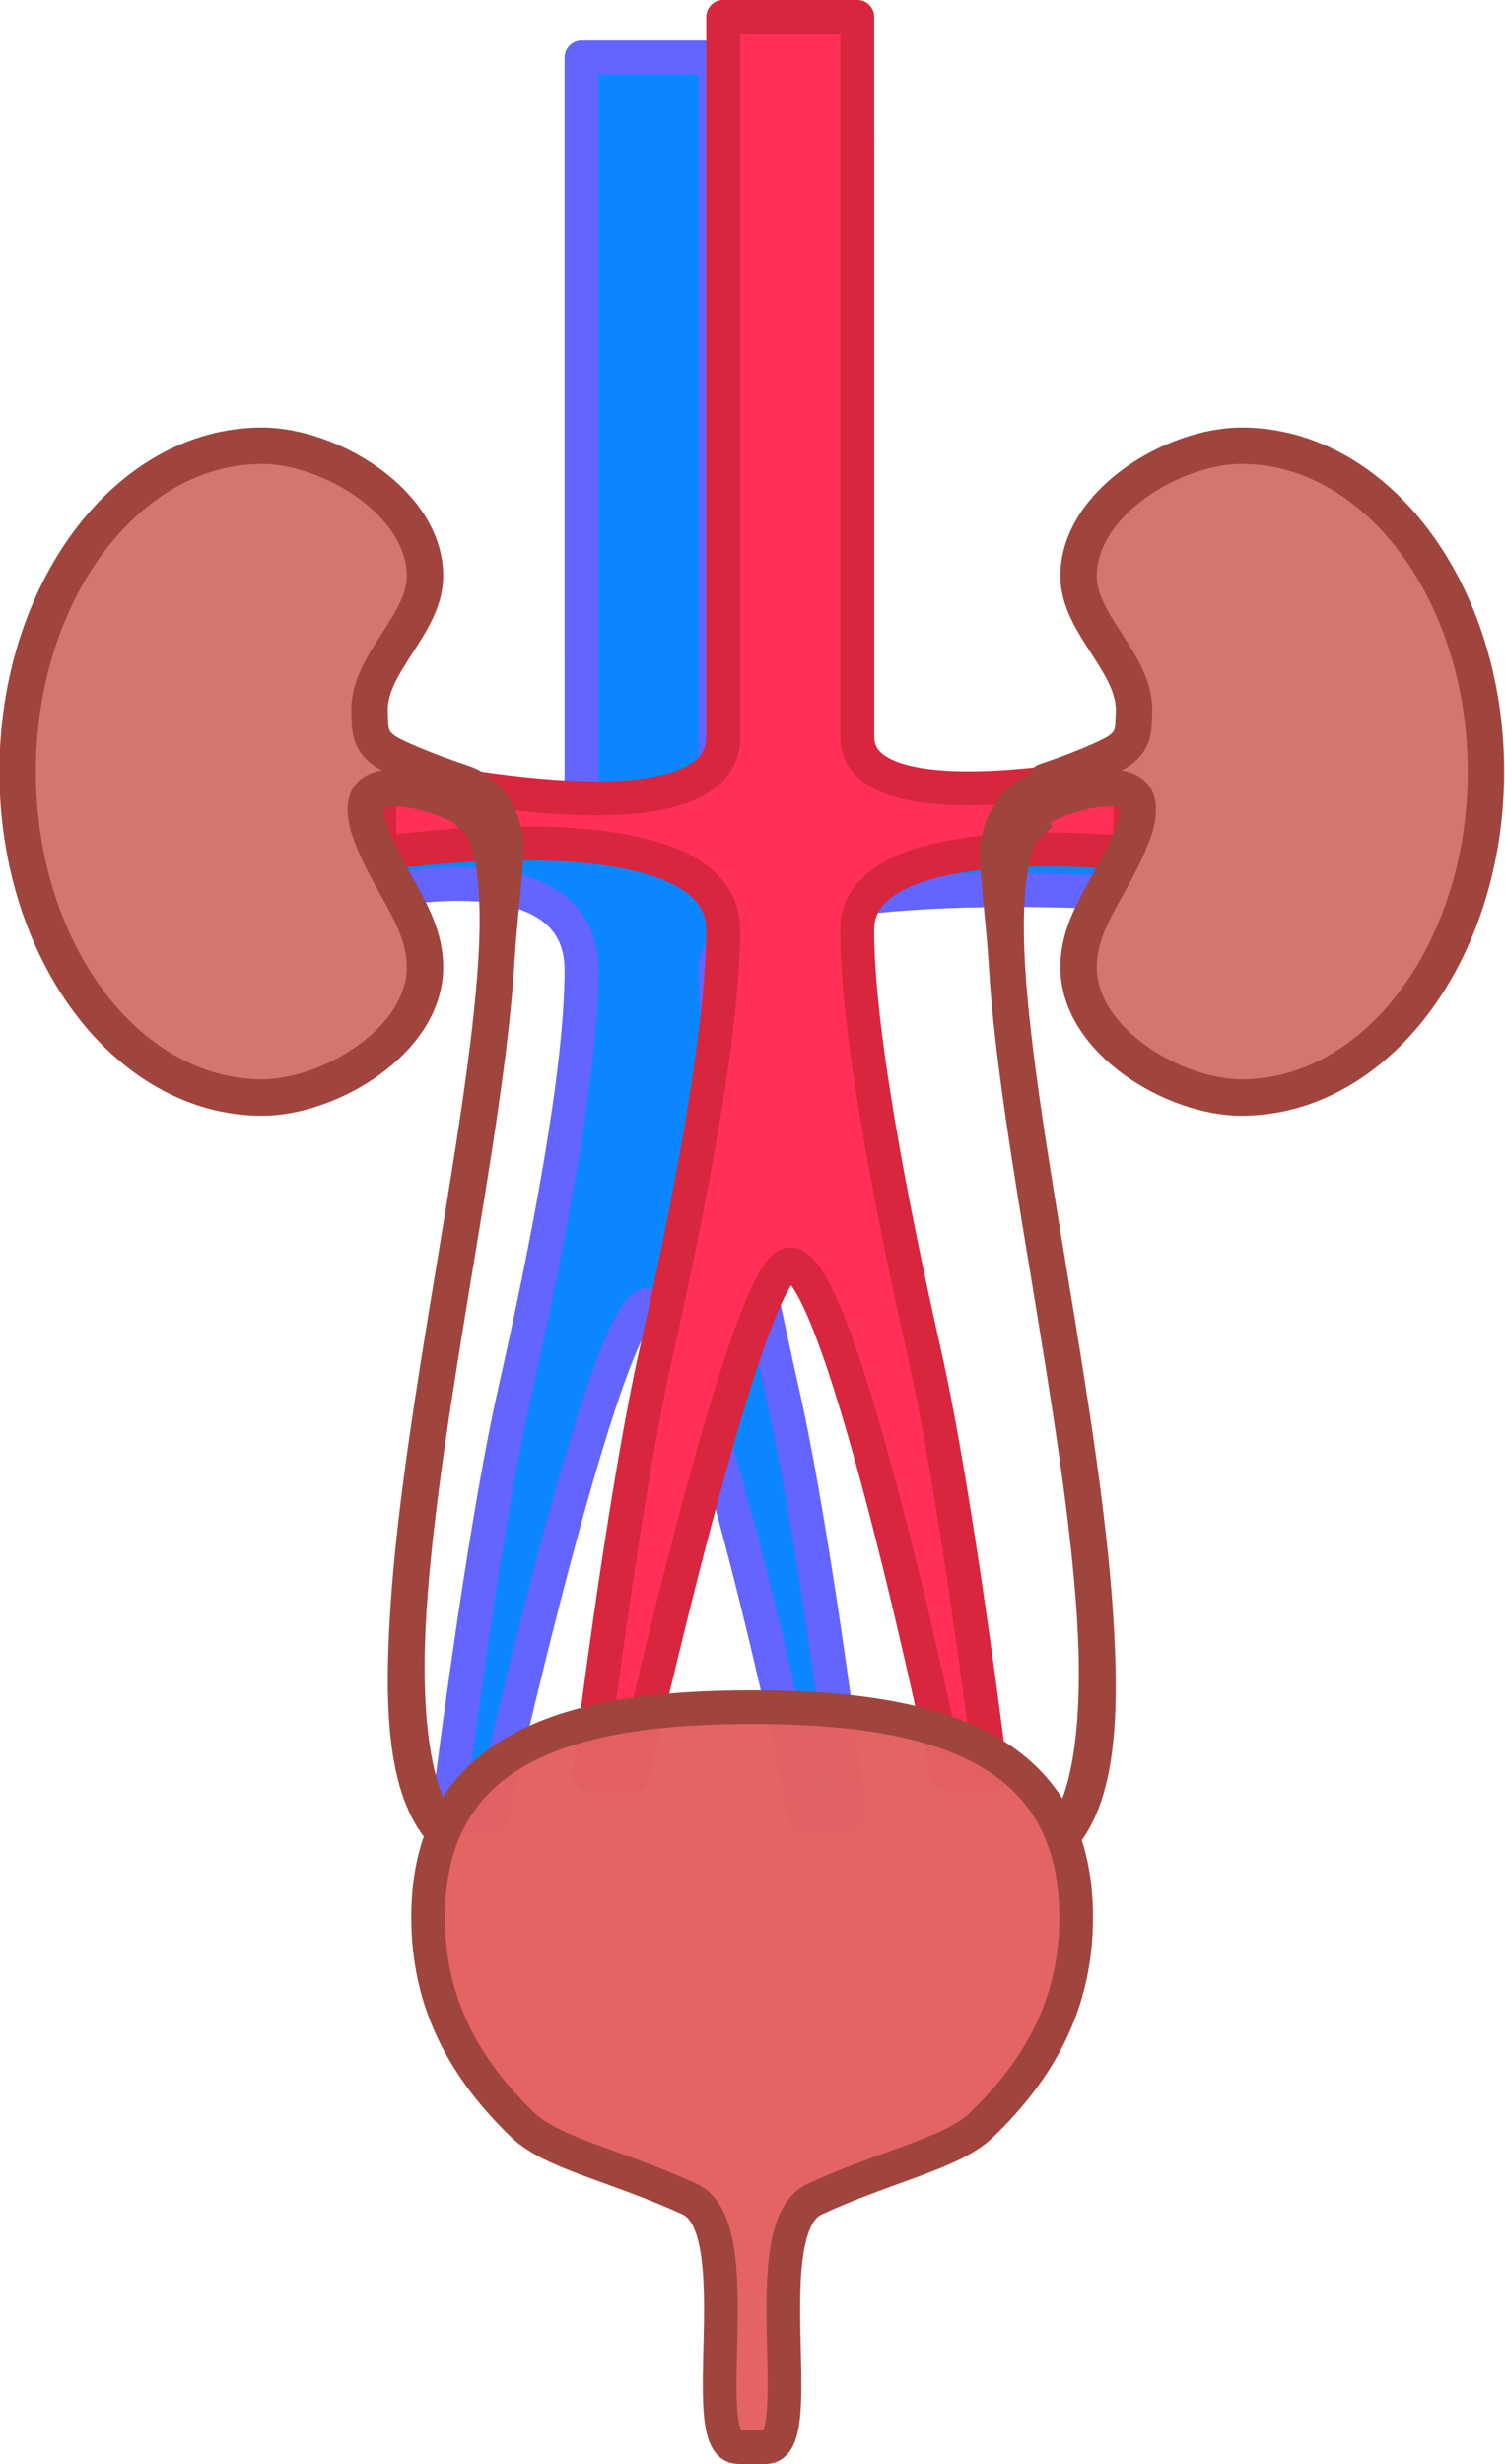 <?xml version="1.0" encoding="UTF-8" standalone="no"?>
<!-- Created with Inkscape (http://www.inkscape.org/) -->

<svg
   xmlns:dc="http://purl.org/dc/elements/1.1/"
   xmlns:cc="http://creativecommons.org/ns#"
   xmlns:rdf="http://www.w3.org/1999/02/22-rdf-syntax-ns#"
   xmlns:svg="http://www.w3.org/2000/svg"
   xmlns="http://www.w3.org/2000/svg"
   xmlns:sodipodi="http://sodipodi.sourceforge.net/DTD/sodipodi-0.dtd"
   xmlns:inkscape="http://www.inkscape.org/namespaces/inkscape"
   width="14.877mm"
   height="24.351mm"
   viewBox="0 0 14.877 24.351"
   version="1.1"
   id="svg8"
   inkscape:version="0.92.3 (2405546, 2018-03-11)"
   sodipodi:docname="renal_sys.svg">
  <defs
     id="defs2" />
  <sodipodi:namedview
     id="base"
     pagecolor="#ffffff"
     bordercolor="#666666"
     borderopacity="1.0"
     inkscape:pageopacity="0.0"
     inkscape:pageshadow="2"
     inkscape:zoom="1.4"
     inkscape:cx="-228.76168"
     inkscape:cy="21.126173"
     inkscape:document-units="mm"
     inkscape:current-layer="layer1"
     showgrid="false"
     inkscape:window-width="1720"
     inkscape:window-height="1385"
     inkscape:window-x="0"
     inkscape:window-y="27"
     inkscape:window-maximized="0" />
  <g
     inkscape:label="Layer 1"
     inkscape:groupmode="layer"
     id="layer1"
     transform="translate(-436.873,-144.341)">
    <path
       sodipodi:nodetypes="ccsccssccsccssccsc"
       inkscape:connector-curvature="0"
       id="path11259"
       d="m 442.623,144.909 h 1.323 c 0,0 0,5.292 1.5e-4,7.115 7e-5,0.906 4.2,0.326 4.2,0.326 l 3.2e-4,0.827 c 0,0 -4.2,-0.302 -4.2,0.753 0,0.992 0.331,2.706 0.661,4.171 0.331,1.465 0.661,4.182 0.661,4.182 l -0.43,8e-5 c 0,0 -1.041,-5.044 -1.554,-5.046 -0.429,-0.002 -1.554,5.046 -1.554,5.046 l -0.431,8e-5 c 0,0 0.331,-2.717 0.661,-4.182 0.331,-1.465 0.661,-3.179 0.661,-4.171 0,-1.26 -2.1,-0.753 -2.1,-0.753 v -0.827 c 0,0 2.1,0.812 2.1,-0.326 -1.4e-4,-1.823 -1.4e-4,-7.115 -1.4e-4,-7.115 z"
       style="display:inline;opacity:1;fill:#0c86ff;fill-opacity:1;stroke:#6464ff;stroke-width:0.335;stroke-linecap:round;stroke-linejoin:round;stroke-miterlimit:4;stroke-dasharray:none;stroke-dashoffset:0;stroke-opacity:1;paint-order:normal" />
    <path
       style="display:inline;opacity:1;fill:#ff2f58;fill-opacity:1;stroke:#d7263d;stroke-width:0.335;stroke-linecap:round;stroke-linejoin:round;stroke-miterlimit:4;stroke-dasharray:none;stroke-dashoffset:0;stroke-opacity:1;paint-order:normal"
       d="m 444.024,144.508 h 1.323 c 0,0 0,5.292 1.5e-4,7.115 7e-5,0.906 2.699,0.326 2.699,0.326 l 3.2e-4,0.827 c 0,0 -2.7,-0.302 -2.7,0.753 0,0.992 0.331,2.706 0.661,4.171 0.331,1.465 0.661,4.183 0.661,4.183 l -0.43,8e-5 c 0,0 -1.041,-5.043 -1.554,-5.046 -0.429,-0.002 -1.554,5.046 -1.554,5.046 l -0.431,8e-5 c 0,0 0.331,-2.717 0.661,-4.183 0.331,-1.465 0.661,-3.179 0.661,-4.171 0,-1.26 -3.4,-0.753 -3.4,-0.753 v -0.827 c 0,0 3.401,0.812 3.401,-0.326 -1.4e-4,-1.823 -1.4e-4,-7.115 -1.4e-4,-7.115 z"
       id="rect11256"
       inkscape:connector-curvature="0"
       sodipodi:nodetypes="ccsccssccsccssccsc" />
    <path
       style="color:#000000;font-style:normal;font-variant:normal;font-weight:normal;font-stretch:normal;font-size:medium;line-height:normal;font-family:sans-serif;font-variant-ligatures:normal;font-variant-position:normal;font-variant-caps:normal;font-variant-numeric:normal;font-variant-alternates:normal;font-feature-settings:normal;text-indent:0;text-align:start;text-decoration:none;text-decoration-line:none;text-decoration-style:solid;text-decoration-color:#000000;letter-spacing:normal;word-spacing:normal;text-transform:none;writing-mode:lr-tb;direction:ltr;text-orientation:mixed;dominant-baseline:auto;baseline-shift:baseline;text-anchor:start;white-space:normal;shape-padding:0;clip-rule:nonzero;display:inline;overflow:visible;visibility:visible;opacity:1;isolation:auto;mix-blend-mode:normal;color-interpolation:sRGB;color-interpolation-filters:linearRGB;solid-color:#000000;solid-opacity:1;vector-effect:none;fill:#9f453d;fill-opacity:1;fill-rule:nonzero;stroke:none;stroke-width:0.36;stroke-linecap:butt;stroke-linejoin:miter;stroke-miterlimit:4;stroke-dasharray:none;stroke-dashoffset:0;stroke-opacity:1;color-rendering:auto;image-rendering:auto;shape-rendering:auto;text-rendering:auto;enable-background:accumulate"
       d="m 447.16,152.178 0.115,0.337 c -0.164,0.144 -0.177,0.129 -0.229,0.367 -0.052,0.238 -0.065,0.587 -0.04,1.004 0.05,0.833 0.236,1.94 0.425,3.085 0.189,1.145 0.382,2.329 0.446,3.332 0.064,1.003 0.029,1.83 -0.369,2.299 l -0.276,-0.231 c 0.254,-0.3 0.349,-1.069 0.287,-2.044 -0.062,-0.975 -0.255,-2.151 -0.443,-3.295 -0.189,-1.144 -0.376,-2.258 -0.427,-3.125 -0.026,-0.433 -0.079,-0.793 -0.091,-1.102 -0.012,-0.304 0.173,-0.726 0.579,-0.844 z"
       id="path3886"
       inkscape:connector-curvature="0"
       sodipodi:nodetypes="cccssccccscscc" />
    <g
       style="display:inline"
       id="g3908"
       transform="matrix(1.359,0,0,1.359,411.244,-139.46)">
      <g
         id="g3880">
        <path
           style="fill:#d1776f;fill-opacity:1;stroke:#9f453d;stroke-width:0.265;stroke-linecap:square;stroke-linejoin:round;stroke-miterlimit:4;stroke-dasharray:none;stroke-opacity:1"
           d="m 27.889,212.072 c -0.491,0 -1.185,0.412 -1.185,0.948 0,0.358 0.423,0.64 0.403,0.999 -0.006,0.115 0.011,0.217 -0.166,0.305 -0.19,0.095 -0.478,0.19 -0.478,0.19 l 0.004,0.165 c 0,0 0.237,-0.118 0.474,-0.118 0.233,0 0.201,0.165 0.177,0.27 -0.127,0.405 -0.414,0.665 -0.414,1.033 0,0.536 0.694,0.948 1.185,0.948 0.982,0 1.778,-1.061 1.778,-2.37 0,-1.309 -0.796,-2.37 -1.778,-2.37 z"
           id="path5013"
           inkscape:connector-curvature="0"
           sodipodi:nodetypes="ssasccscssss" />
        <path
           sodipodi:nodetypes="ssasccscssss"
           inkscape:connector-curvature="0"
           id="path40576"
           d="m 20.765,212.072 c 0.491,0 1.185,0.412 1.185,0.948 0,0.358 -0.423,0.64 -0.403,0.999 0.006,0.115 -0.011,0.217 0.166,0.305 0.19,0.095 0.478,0.19 0.478,0.19 l -0.004,0.165 c 0,0 -0.237,-0.118 -0.474,-0.118 -0.233,0 -0.201,0.165 -0.177,0.27 0.127,0.405 0.414,0.665 0.414,1.033 0,0.536 -0.694,0.948 -1.185,0.948 -0.982,0 -1.778,-1.061 -1.778,-2.37 0,-1.309 0.796,-2.37 1.778,-2.37 z"
           style="fill:#d1776f;fill-opacity:1;stroke:#9f453d;stroke-width:0.265;stroke-linecap:square;stroke-linejoin:round;stroke-miterlimit:4;stroke-dasharray:none;stroke-opacity:1" />
      </g>
      <path
         sodipodi:nodetypes="cccssccccscscc"
         inkscape:connector-curvature="0"
         id="path3882"
         d="m 22.225,214.553 -0.084,0.248 c 0.121,0.106 0.13,0.095 0.168,0.27 0.038,0.175 0.048,0.432 0.029,0.738 -0.037,0.613 -0.174,1.427 -0.312,2.27 -0.139,0.842 -0.281,1.713 -0.328,2.451 -0.047,0.738 -0.021,1.346 0.271,1.691 l 0.203,-0.17 c -0.187,-0.22 -0.257,-0.787 -0.211,-1.504 0.046,-0.717 0.187,-1.582 0.326,-2.424 0.139,-0.842 0.276,-1.661 0.314,-2.299 0.019,-0.319 0.058,-0.583 0.067,-0.811 0.009,-0.223 -0.127,-0.534 -0.426,-0.621 z"
         style="color:#000000;font-style:normal;font-variant:normal;font-weight:normal;font-stretch:normal;font-size:medium;line-height:normal;font-family:sans-serif;font-variant-ligatures:normal;font-variant-position:normal;font-variant-caps:normal;font-variant-numeric:normal;font-variant-alternates:normal;font-feature-settings:normal;text-indent:0;text-align:start;text-decoration:none;text-decoration-line:none;text-decoration-style:solid;text-decoration-color:#000000;letter-spacing:normal;word-spacing:normal;text-transform:none;writing-mode:lr-tb;direction:ltr;text-orientation:mixed;dominant-baseline:auto;baseline-shift:baseline;text-anchor:start;white-space:normal;shape-padding:0;clip-rule:nonzero;display:inline;overflow:visible;visibility:visible;opacity:1;isolation:auto;mix-blend-mode:normal;color-interpolation:sRGB;color-interpolation-filters:linearRGB;solid-color:#000000;solid-opacity:1;vector-effect:none;fill:#9f453d;fill-opacity:1;fill-rule:nonzero;stroke:none;stroke-width:0.265;stroke-linecap:butt;stroke-linejoin:miter;stroke-miterlimit:4;stroke-dasharray:none;stroke-dashoffset:0;stroke-opacity:1;color-rendering:auto;image-rendering:auto;shape-rendering:auto;text-rendering:auto;enable-background:accumulate" />
    </g>
    <path
       sodipodi:nodetypes="csscscsscc"
       inkscape:connector-curvature="0"
       id="path3875"
       d="m 444.171,168.525 c -0.442,0 0.136,-2.167 -0.481,-2.451 -0.72,-0.331 -1.358,-0.452 -1.647,-0.731 -0.58,-0.558 -0.938,-1.203 -0.938,-2.054 0,-1.703 1.434,-2.077 3.203,-2.077 1.769,0 3.203,0.375 3.203,2.077 0,0.851 -0.358,1.496 -0.938,2.054 -0.29,0.279 -0.927,0.399 -1.647,0.731 -0.618,0.284 -0.04,2.451 -0.482,2.451 z"
       style="display:inline;opacity:1;fill:#e36161;fill-opacity:0.98;stroke:#9f453d;stroke-width:0.333;stroke-linecap:round;stroke-linejoin:round;stroke-miterlimit:4;stroke-dasharray:none;stroke-dashoffset:0;stroke-opacity:1;paint-order:normal" />
  </g>
</svg>
